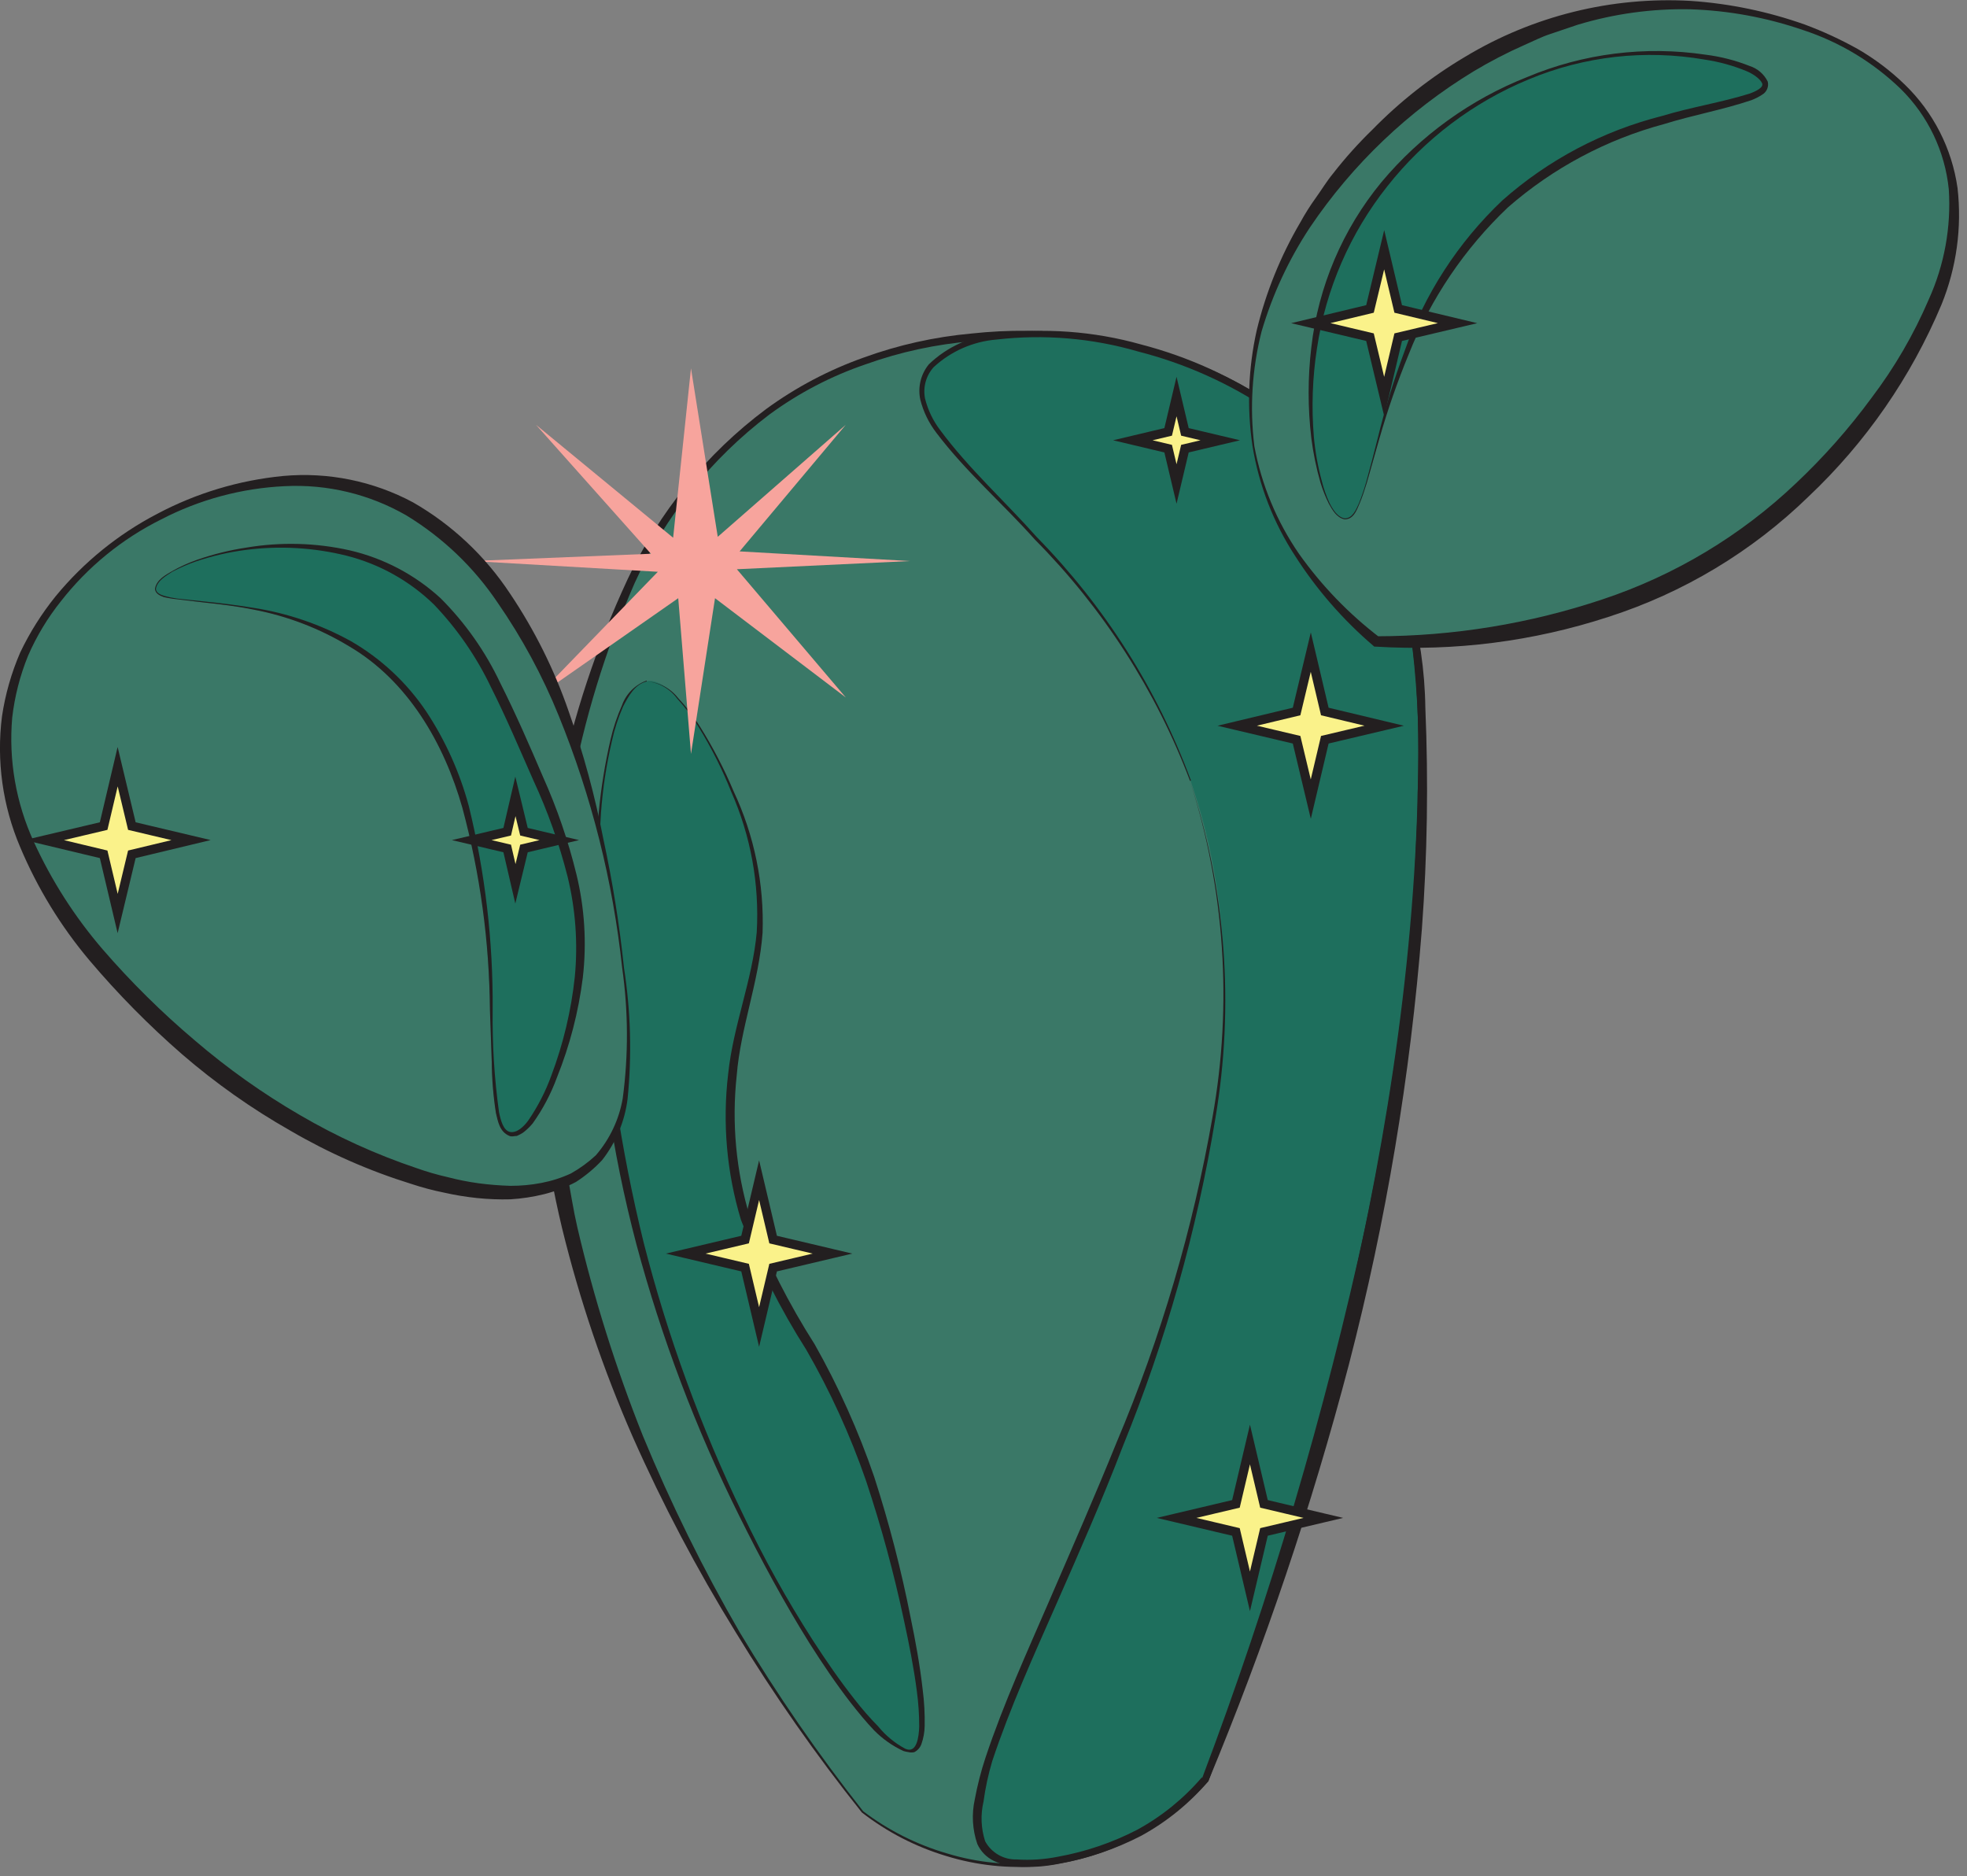 <svg width="108" height="103" viewBox="0 0 108 103" fill="none" xmlns="http://www.w3.org/2000/svg">
<rect x="0" y="0" width="108" height="103" fill="#808080" stroke="none"/>
<path d="M47.36 99.47C42.44 93.26 25.14 70 30.92 43.72C32.27 37.6 34.84 25.93 45 20.83C54.07 16.28 66.79 18.16 73.17 25.52C77.39 30.41 77.8 36.52 77.86 41.37C78 51.82 76.68 71.08 66.13 97.7C64.862 99.113 63.324 100.257 61.606 101.064C59.889 101.871 58.026 102.326 56.13 102.4C52.959 102.445 49.867 101.412 47.36 99.47Z" fill="#3A7867"/>
<path d="M47.32 99.5C44.803 96.35 42.489 93.043 40.39 89.6C38.271 86.165 36.386 82.59 34.75 78.9C33.123 75.193 31.822 71.352 30.86 67.42C29.913 63.472 29.416 59.43 29.38 55.37C29.347 53.343 29.433 51.316 29.64 49.3L29.7 48.54L29.84 47.79L30.11 46.29C30.29 45.29 30.45 44.29 30.66 43.29C31.475 39.325 32.751 35.469 34.46 31.8C36.183 28.107 38.794 24.898 42.06 22.46C43.7 21.262 45.506 20.309 47.42 19.63C49.328 18.936 51.318 18.493 53.34 18.31C55.359 18.09 57.396 18.11 59.41 18.37C61.431 18.613 63.416 19.099 65.32 19.82C67.231 20.544 69.037 21.519 70.69 22.72C72.326 23.971 73.751 25.477 74.91 27.18C77.049 30.705 78.206 34.737 78.26 38.86C78.432 42.907 78.369 46.961 78.07 51C77.439 59.062 76.1 67.053 74.07 74.88C72.022 82.685 69.439 90.34 66.34 97.79C65.138 99.105 63.708 100.193 62.12 101C60.557 101.787 58.862 102.275 57.12 102.44C55.377 102.594 53.621 102.407 51.95 101.89C50.273 101.386 48.703 100.575 47.32 99.5ZM47.39 99.43C48.772 100.479 50.334 101.266 52 101.75C53.65 102.255 55.384 102.427 57.1 102.255C58.817 102.084 60.483 101.572 62 100.75C63.51 99.942 64.865 98.872 66 97.59V97.66C71.59 82.6 75.9 66.97 77.14 50.96C77.463 46.969 77.556 42.962 77.42 38.96C77.396 34.987 76.338 31.09 74.35 27.65C73.258 25.998 71.907 24.533 70.35 23.31C68.762 22.118 67.023 21.139 65.18 20.4C63.326 19.663 61.388 19.156 59.41 18.89C57.424 18.594 55.409 18.541 53.41 18.73C51.403 18.893 49.426 19.32 47.53 20C45.636 20.645 43.852 21.576 42.24 22.76C39.047 25.177 36.507 28.353 34.85 32C33.241 35.672 32.063 39.517 31.34 43.46C31.15 44.46 31.02 45.46 30.85 46.46L30.62 47.94L30.5 48.68V49.43C30.306 51.424 30.233 53.427 30.28 55.43C30.28 56.43 30.28 57.43 30.38 58.43L30.71 61.43C30.796 62.437 30.94 63.439 31.14 64.43C31.33 65.43 31.48 66.43 31.7 67.38C32.612 71.281 33.815 75.109 35.3 78.83C36.831 82.541 38.608 86.146 40.62 89.62C42.665 93.031 44.926 96.308 47.39 99.43Z" fill="#231F20"/>
<path d="M65.369 42.86C60.699 29.52 48.599 24.34 50.909 20.41C53.219 16.48 66.489 17.74 73.179 25.28C77.549 30.22 77.869 36.57 77.869 41.13C77.869 62.06 71.269 83.75 66.129 97.7C64.965 99.072 63.519 100.178 61.889 100.94C59.669 101.94 55.889 102.87 54.429 101.94C48.849 98.22 74.079 67.78 65.369 42.86Z" fill="#1E6F5D"/>
<path d="M65.34 42.87C63.464 37.903 60.56 33.388 56.82 29.62C55.04 27.62 53.04 25.91 51.42 23.77C51.001 23.227 50.698 22.605 50.53 21.94C50.457 21.602 50.462 21.252 50.543 20.916C50.624 20.581 50.781 20.267 51 20C51.992 19.046 53.279 18.457 54.65 18.33C57.328 17.981 60.05 18.178 62.65 18.91C65.242 19.582 67.698 20.699 69.91 22.21C72.135 23.698 73.986 25.679 75.32 28C76.594 30.357 77.402 32.937 77.7 35.6C77.996 38.256 78.077 40.931 77.94 43.6C77.94 44.93 77.84 46.25 77.76 47.6C77.68 48.95 77.56 50.25 77.44 51.6C76.942 56.845 76.161 62.059 75.1 67.22C72.963 77.614 70.038 87.83 66.35 97.78C65.313 98.996 64.062 100.013 62.66 100.78C61.25 101.509 59.74 102.025 58.18 102.31C57.391 102.474 56.583 102.527 55.78 102.47C55.36 102.444 54.95 102.339 54.57 102.16C54.167 101.966 53.845 101.637 53.66 101.23C53.391 100.445 53.342 99.601 53.52 98.79C53.664 98.011 53.861 97.243 54.11 96.49C55.11 93.49 56.41 90.66 57.65 87.79C58.89 84.92 60.14 82.07 61.31 79.18C63.739 73.436 65.507 67.434 66.58 61.29C67.675 55.141 67.249 48.817 65.34 42.87ZM65.34 42.87C67.307 48.841 67.784 55.202 66.73 61.4C65.715 67.571 64.011 73.609 61.65 79.4C60.53 82.32 59.27 85.18 58.01 88.04C56.75 90.9 55.46 93.74 54.48 96.68C54.263 97.41 54.102 98.156 54 98.91C53.832 99.628 53.863 100.378 54.09 101.08C54.258 101.392 54.51 101.65 54.818 101.827C55.125 102.004 55.475 102.091 55.83 102.08C56.586 102.13 57.346 102.079 58.09 101.93C59.605 101.657 61.072 101.158 62.44 100.45C63.792 99.712 64.999 98.732 66 97.56V97.63C69.744 87.715 72.752 77.537 75 67.18C76.092 61.995 76.897 56.754 77.41 51.48C77.52 50.16 77.65 48.85 77.7 47.48C77.75 46.11 77.85 44.84 77.84 43.48C77.953 40.837 77.856 38.188 77.55 35.56C77.175 32.961 76.309 30.456 75 28.18C73.679 25.902 71.852 23.959 69.66 22.5C67.472 21.035 65.051 19.952 62.5 19.3C59.976 18.563 57.331 18.339 54.72 18.64C53.428 18.745 52.21 19.28 51.26 20.16C51.054 20.391 50.904 20.666 50.822 20.965C50.741 21.263 50.73 21.576 50.79 21.88C50.946 22.507 51.229 23.096 51.62 23.61C53.18 25.72 55.17 27.51 56.93 29.49C60.662 33.295 63.546 37.849 65.39 42.85L65.34 42.87Z" fill="#231F20"/>
<path d="M68.82 24.49C66.94 13.06 79.33 0.47 91.47 0.25C96.47 0.16 104.1 2.09 106.57 7.8C109.99 15.8 100.77 25.09 99.41 26.47C90.79 35.21 78.91 35.3 75.57 35.21C73.11 33.18 69.65 29.57 68.82 24.49Z" fill="#3A7867"/>
<path d="M68.77 24.49C68.456 22.377 68.534 20.225 69 18.14C69.503 16.053 70.312 14.051 71.4 12.2C71.658 11.729 71.945 11.275 72.26 10.84C72.57 10.41 72.85 9.94 73.19 9.53C73.853 8.678 74.575 7.873 75.35 7.12C76.865 5.57 78.576 4.226 80.44 3.12C84.169 0.871 88.491 -0.199 92.84 0.05C94.976 0.196 97.082 0.634 99.1 1.35C100.099 1.722 101.069 2.17 102 2.69C102.933 3.229 103.796 3.88 104.57 4.63C106.148 6.149 107.172 8.152 107.48 10.32C107.727 12.493 107.424 14.694 106.6 16.72C104.927 20.704 102.441 24.294 99.3 27.26C96.193 30.284 92.428 32.546 88.3 33.87C84.194 35.211 79.871 35.764 75.56 35.5H75.46L75.39 35.44C73.73 34.019 72.288 32.361 71.11 30.52C69.919 28.695 69.122 26.641 68.77 24.49ZM68.87 24.49C69.263 26.61 70.098 28.623 71.32 30.4C72.56 32.148 74.056 33.699 75.76 35L75.58 34.93C79.802 34.926 83.996 34.24 88 32.9C91.957 31.583 95.576 29.412 98.6 26.54C100.126 25.103 101.519 23.53 102.76 21.84C104.023 20.175 105.077 18.361 105.9 16.44C106.758 14.544 107.136 12.466 107 10.39C106.789 8.307 105.859 6.362 104.37 4.89C102.848 3.418 101.012 2.31 99 1.65C97.005 0.963 94.918 0.578 92.81 0.51C90.715 0.467 88.626 0.754 86.62 1.36L85.14 1.86C84.64 2.02 84.14 2.28 83.7 2.47C82.744 2.892 81.816 3.373 80.92 3.91C77.335 6.086 74.264 9.013 71.92 12.49C70.759 14.248 69.866 16.169 69.27 18.19C68.747 20.244 68.611 22.377 68.87 24.48V24.49Z" fill="#231F20"/>
<path d="M73.83 28.49C72.4 28.32 70.83 21.49 73.08 15.27C74.373 11.92 76.576 8.997 79.439 6.829C82.303 4.662 85.714 3.336 89.29 3C92.9 2.72 96.87 3.62 96.95 4.66C97.05 6.06 89.81 5.66 83.89 10.21C75.31 16.7 75.75 28.71 73.83 28.49Z" fill="#1E6F5D"/>
<path d="M73.83 28.51C73.38 28.42 73.16 28 72.96 27.65C72.775 27.276 72.622 26.888 72.5 26.49C72.272 25.694 72.105 24.881 72 24.06C71.802 22.399 71.802 20.721 72 19.06C72.382 15.732 73.719 12.585 75.85 10C77.993 7.439 80.743 5.455 83.85 4.23C86.936 2.935 90.318 2.509 93.63 3C94.463 3.103 95.279 3.311 96.06 3.62C96.276 3.688 96.476 3.799 96.648 3.947C96.82 4.095 96.96 4.276 97.06 4.48C97.093 4.617 97.081 4.762 97.025 4.892C96.969 5.022 96.873 5.13 96.75 5.2C96.565 5.321 96.367 5.422 96.16 5.5C94.55 6.04 92.94 6.32 91.37 6.81C88.202 7.66 85.27 9.223 82.8 11.38C80.418 13.638 78.558 16.389 77.35 19.44C76.723 20.962 76.182 22.518 75.73 24.1L75.05 26.49C74.93 26.88 74.8 27.28 74.64 27.66C74.48 28.04 74.31 28.51 73.83 28.51ZM73.83 28.46C74.26 28.46 74.45 27.99 74.61 27.64C74.764 27.258 74.897 26.867 75.01 26.47C75.23 25.68 75.44 24.88 75.64 24.08C76.032 22.469 76.52 20.883 77.1 19.33C78.207 16.163 80.055 13.307 82.49 11C85.006 8.772 88.02 7.181 91.28 6.36C92.86 5.88 94.53 5.62 96.06 5.14C96.42 5.01 96.85 4.8 96.75 4.57C96.65 4.34 96.28 4.07 95.93 3.92C95.18 3.607 94.394 3.389 93.59 3.27C90.332 2.706 86.98 3.084 83.93 4.36C80.883 5.62 78.211 7.641 76.17 10.23C74.127 12.804 72.796 15.87 72.31 19.12C72.06 20.734 72.003 22.372 72.14 24C72.216 24.821 72.363 25.634 72.58 26.43C72.683 26.838 72.824 27.237 73 27.62C73.2 28 73.43 28.38 73.83 28.46Z" fill="#231F20"/>
<path d="M35.509 37.39C32.509 37.85 31.509 53.39 34.899 67.39C38.729 83.11 48.059 96.79 50.099 96.14C51.449 95.71 49.839 88.87 49.179 86.05C45.999 72.39 40.599 71.18 40.119 62.32C39.719 55.01 43.209 52.83 41.039 45.7C39.899 42 37.289 37.12 35.509 37.39Z" fill="#1E6F5D"/>
<path d="M35.51 37.41C34.86 37.56 34.51 38.21 34.21 38.79C33.945 39.395 33.741 40.025 33.6 40.67C33.299 41.959 33.099 43.27 33 44.59C32.825 47.234 32.825 49.886 33 52.53C33.293 57.818 34.077 63.067 35.34 68.21C36.651 73.346 38.473 78.338 40.78 83.11C41.913 85.504 43.199 87.822 44.63 90.05C45.35 91.16 46.1 92.25 46.92 93.29C47.324 93.812 47.758 94.309 48.22 94.78C48.628 95.28 49.131 95.694 49.7 96C50.33 96.29 50.45 95.38 50.47 94.79C50.471 94.138 50.427 93.486 50.34 92.84C50.17 91.53 49.91 90.23 49.63 88.94C49.08 86.353 48.386 83.799 47.55 81.29C46.687 78.795 45.589 76.387 44.27 74.1C42.836 71.847 41.633 69.455 40.68 66.96C39.9 64.37 39.662 61.647 39.98 58.96C40.26 56.28 41.32 53.78 41.55 51.17C41.7 48.529 41.22 45.889 40.15 43.47C39.659 42.241 39.064 41.057 38.37 39.93C38.028 39.364 37.629 38.835 37.18 38.35C36.985 38.083 36.735 37.86 36.447 37.698C36.159 37.536 35.839 37.438 35.51 37.41ZM35.51 37.41C35.845 37.43 36.172 37.522 36.468 37.679C36.765 37.836 37.025 38.054 37.23 38.32C37.686 38.804 38.091 39.333 38.44 39.9C39.147 41.029 39.763 42.212 40.28 43.44C41.418 45.867 41.963 48.531 41.87 51.21C41.67 53.91 40.66 56.42 40.45 59.04C40.167 61.649 40.412 64.288 41.17 66.8C42.127 69.243 43.319 71.588 44.73 73.8C46.041 76.121 47.136 78.558 48 81.08C48.819 83.615 49.487 86.196 50 88.81C50.27 90.11 50.51 91.42 50.66 92.75C50.746 93.413 50.783 94.082 50.77 94.75C50.765 95.091 50.704 95.429 50.59 95.75C50.521 95.941 50.381 96.099 50.2 96.19C50.098 96.214 49.992 96.214 49.89 96.19C49.795 96.176 49.702 96.156 49.61 96.13C49.01 95.853 48.465 95.47 48 95C47.54 94.52 47.12 94 46.71 93.48C45.89 92.42 45.15 91.32 44.44 90.2C43.03 87.94 41.77 85.6 40.58 83.2C38.206 78.434 36.317 73.443 34.94 68.3C33.582 63.151 32.817 57.863 32.66 52.54C32.556 49.871 32.63 47.199 32.88 44.54C33.008 43.218 33.221 41.905 33.52 40.61C33.668 39.961 33.879 39.328 34.15 38.72C34.262 38.407 34.442 38.123 34.677 37.887C34.912 37.652 35.197 37.472 35.51 37.36V37.41Z" fill="#231F20"/>
<path d="M37.939 20.22L39.409 29.47L46.439 23.32L40.609 30.27L49.969 30.8L40.459 31.25L46.439 38.29L39.259 32.84L37.939 41.39L37.239 32.84L29.429 38.29L36.119 31.39L25.899 30.8L35.739 30.4L29.429 23.32L36.959 29.52L37.939 20.22Z" fill="#F7A49D"/>
<path d="M34.209 53.13C34.019 51.26 31.709 28.41 18.319 26.51C11.539 25.54 3.069 30.1 0.839 37.24C-2.091 46.59 7.409 54.91 10.369 57.5C16.779 63.11 27.819 68 32.429 64C35.079 61.66 34.629 57.24 34.209 53.13Z" fill="#3A7867"/>
<path d="M34.16 53.13C33.653 48.38 32.481 43.724 30.68 39.3C29.792 37.109 28.665 35.023 27.32 33.08C26.018 31.144 24.312 29.513 22.32 28.3C20.292 27.129 17.968 26.57 15.63 26.69C13.26 26.801 10.944 27.426 8.84 28.52C6.699 29.586 4.823 31.116 3.35 33C2.616 33.916 2.008 34.925 1.54 36C1.097 37.089 0.805 38.233 0.67 39.4C0.469 41.73 0.876 44.073 1.85 46.2C2.828 48.342 4.104 50.335 5.64 52.12C7.194 53.916 8.885 55.587 10.7 57.12C12.491 58.656 14.419 60.025 16.459 61.21C18.494 62.401 20.645 63.38 22.88 64.13C23.433 64.327 23.997 64.49 24.57 64.62C25.132 64.768 25.703 64.881 26.279 64.96C26.857 65.036 27.438 65.083 28.02 65.1C28.593 65.102 29.166 65.049 29.73 64.94C30.289 64.833 30.833 64.659 31.349 64.42C31.844 64.142 32.304 63.806 32.719 63.42C33.481 62.535 33.989 61.46 34.19 60.31C34.509 57.927 34.499 55.511 34.16 53.13ZM34.26 53.13C34.631 55.508 34.698 57.925 34.459 60.32C34.307 61.55 33.823 62.714 33.059 63.69C32.631 64.148 32.147 64.551 31.619 64.89C31.065 65.182 30.477 65.407 29.869 65.56C29.266 65.708 28.65 65.802 28.029 65.84C27.415 65.857 26.801 65.833 26.189 65.77C25.578 65.706 24.97 65.606 24.369 65.47C23.771 65.349 23.18 65.192 22.599 65C20.275 64.28 18.041 63.297 15.94 62.07C13.828 60.871 11.838 59.467 10 57.88C8.174 56.291 6.473 54.567 4.91 52.72C3.338 50.853 2.057 48.759 1.11 46.51C0.143 44.245 -0.202 41.763 0.11 39.32C0.29 38.115 0.626 36.938 1.11 35.82C1.634 34.721 2.285 33.688 3.05 32.74C4.586 30.87 6.484 29.329 8.63 28.21C10.778 27.071 13.129 26.364 15.55 26.13C18.017 25.906 20.496 26.41 22.68 27.58C24.819 28.809 26.64 30.521 28 32.58C29.354 34.594 30.44 36.775 31.23 39.07C32.033 41.354 32.668 43.693 33.13 46.07C33.633 48.398 34.011 50.751 34.26 53.12V53.13Z" fill="#231F20"/>
<path d="M8.529 32.32C8.529 33.57 15.409 32.18 20.529 36.32C29.749 43.65 25.399 62.01 28.019 62.32C29.359 62.48 31.199 57.82 31.689 54.09C32.319 49.34 30.799 45.72 29.199 42.09C26.969 36.99 25.289 33.15 21.269 31.22C15.649 28.44 8.529 31.05 8.529 32.32Z" fill="#1E6F5D"/>
<path d="M8.56 32.32C8.56 32.55 8.83 32.66 9.04 32.72C9.263 32.782 9.49 32.829 9.72 32.86L11.12 33.01C12.06 33.1 12.99 33.22 13.92 33.37C15.796 33.663 17.607 34.282 19.27 35.2C20.927 36.158 22.343 37.481 23.41 39.07C24.459 40.661 25.246 42.41 25.74 44.25C26.639 47.918 27.079 51.684 27.05 55.46C27.026 57.333 27.143 59.205 27.4 61.06C27.49 61.49 27.63 62.06 28 62.14C28.37 62.22 28.76 61.85 29 61.52C29.527 60.754 29.954 59.924 30.27 59.05C30.928 57.305 31.361 55.484 31.56 53.63C31.738 51.781 31.602 49.914 31.16 48.11C30.7 46.303 30.074 44.542 29.29 42.85C28.53 41.13 27.8 39.4 26.96 37.73C26.162 36.056 25.102 34.52 23.82 33.18C22.487 31.888 20.839 30.968 19.04 30.51C17.226 30.058 15.344 29.95 13.49 30.19C12.561 30.31 11.647 30.521 10.76 30.82C10.317 30.976 9.886 31.163 9.47 31.38C9.12 31.61 8.64 31.87 8.56 32.32ZM8.51 32.32C8.6 31.81 9.09 31.57 9.51 31.32C9.923 31.092 10.355 30.898 10.8 30.74C11.69 30.429 12.607 30.201 13.54 30.06C15.415 29.745 17.334 29.796 19.19 30.21C21.056 30.64 22.779 31.546 24.19 32.84C25.544 34.193 26.653 35.769 27.47 37.5C28.32 39.19 29.07 40.91 29.81 42.64C30.585 44.367 31.201 46.161 31.65 48C32.101 49.855 32.219 51.774 32 53.67C31.764 55.55 31.287 57.392 30.58 59.15C30.251 60.046 29.804 60.893 29.25 61.67C29.093 61.86 28.915 62.031 28.72 62.18C28.612 62.25 28.498 62.31 28.38 62.36C28.24 62.36 28.1 62.42 27.97 62.36C27.42 62.13 27.34 61.55 27.23 61.11C27.083 60.174 27.006 59.228 27 58.28L26.9 55.46C26.871 51.711 26.363 47.981 25.39 44.36C24.39 40.82 22.39 37.36 19.15 35.47C17.545 34.5 15.781 33.823 13.94 33.47C13.02 33.28 12.09 33.17 11.15 33.07L9.75 32.9C9.497 32.877 9.247 32.837 9 32.78C8.81 32.71 8.52 32.6 8.51 32.32Z" fill="#231F20"/>
<path d="M6.46 42.09L7.24 45.35L10.49 46.12L7.24 46.9L6.46 50.15L5.69 46.9L2.43 46.12L5.69 45.35L6.46 42.09Z" fill="#FAF28A" stroke="#231F20" stroke-width="0.5" stroke-miterlimit="10"/>
<path d="M71.97 35.8L72.74 39.06L76 39.84L72.74 40.61L71.97 43.87L71.19 40.61L67.93 39.84L71.19 39.06L71.97 35.8Z" fill="#FAF28A" stroke="#231F20" stroke-width="0.5" stroke-miterlimit="10"/>
<path d="M41.679 64.79L42.449 68.05L45.709 68.82L42.449 69.59L41.679 72.85L40.909 69.59L37.649 68.82L40.909 68.05L41.679 64.79Z" fill="#FAF28A" stroke="#231F20" stroke-width="0.5" stroke-miterlimit="10"/>
<path d="M68.63 79.3L69.4 82.56L72.66 83.33L69.4 84.1L68.63 87.36L67.86 84.1L64.6 83.33L67.86 82.56L68.63 79.3Z" fill="#FAF28A" stroke="#231F20" stroke-width="0.5" stroke-miterlimit="10"/>
<path d="M76 13.71L76.77 16.96L80.03 17.74L76.77 18.51L76 21.77L75.22 18.51L71.97 17.74L75.22 16.96L76 13.71Z" fill="#FAF28A" stroke="#231F20" stroke-width="0.5" stroke-miterlimit="10"/>
<path d="M28.299 43.72L28.769 45.66L30.709 46.12L28.769 46.58L28.299 48.52L27.849 46.58L25.899 46.12L27.849 45.66L28.299 43.72Z" fill="#FAF28A" stroke="#231F20" stroke-width="0.5" stroke-miterlimit="10"/>
<path d="M64.599 21.77L65.059 23.71L66.999 24.17L65.059 24.63L64.599 26.57L64.139 24.63L62.199 24.17L64.139 23.71L64.599 21.77Z" fill="#FAF28A" stroke="#231F20" stroke-width="0.5" stroke-miterlimit="10"/>
</svg>
